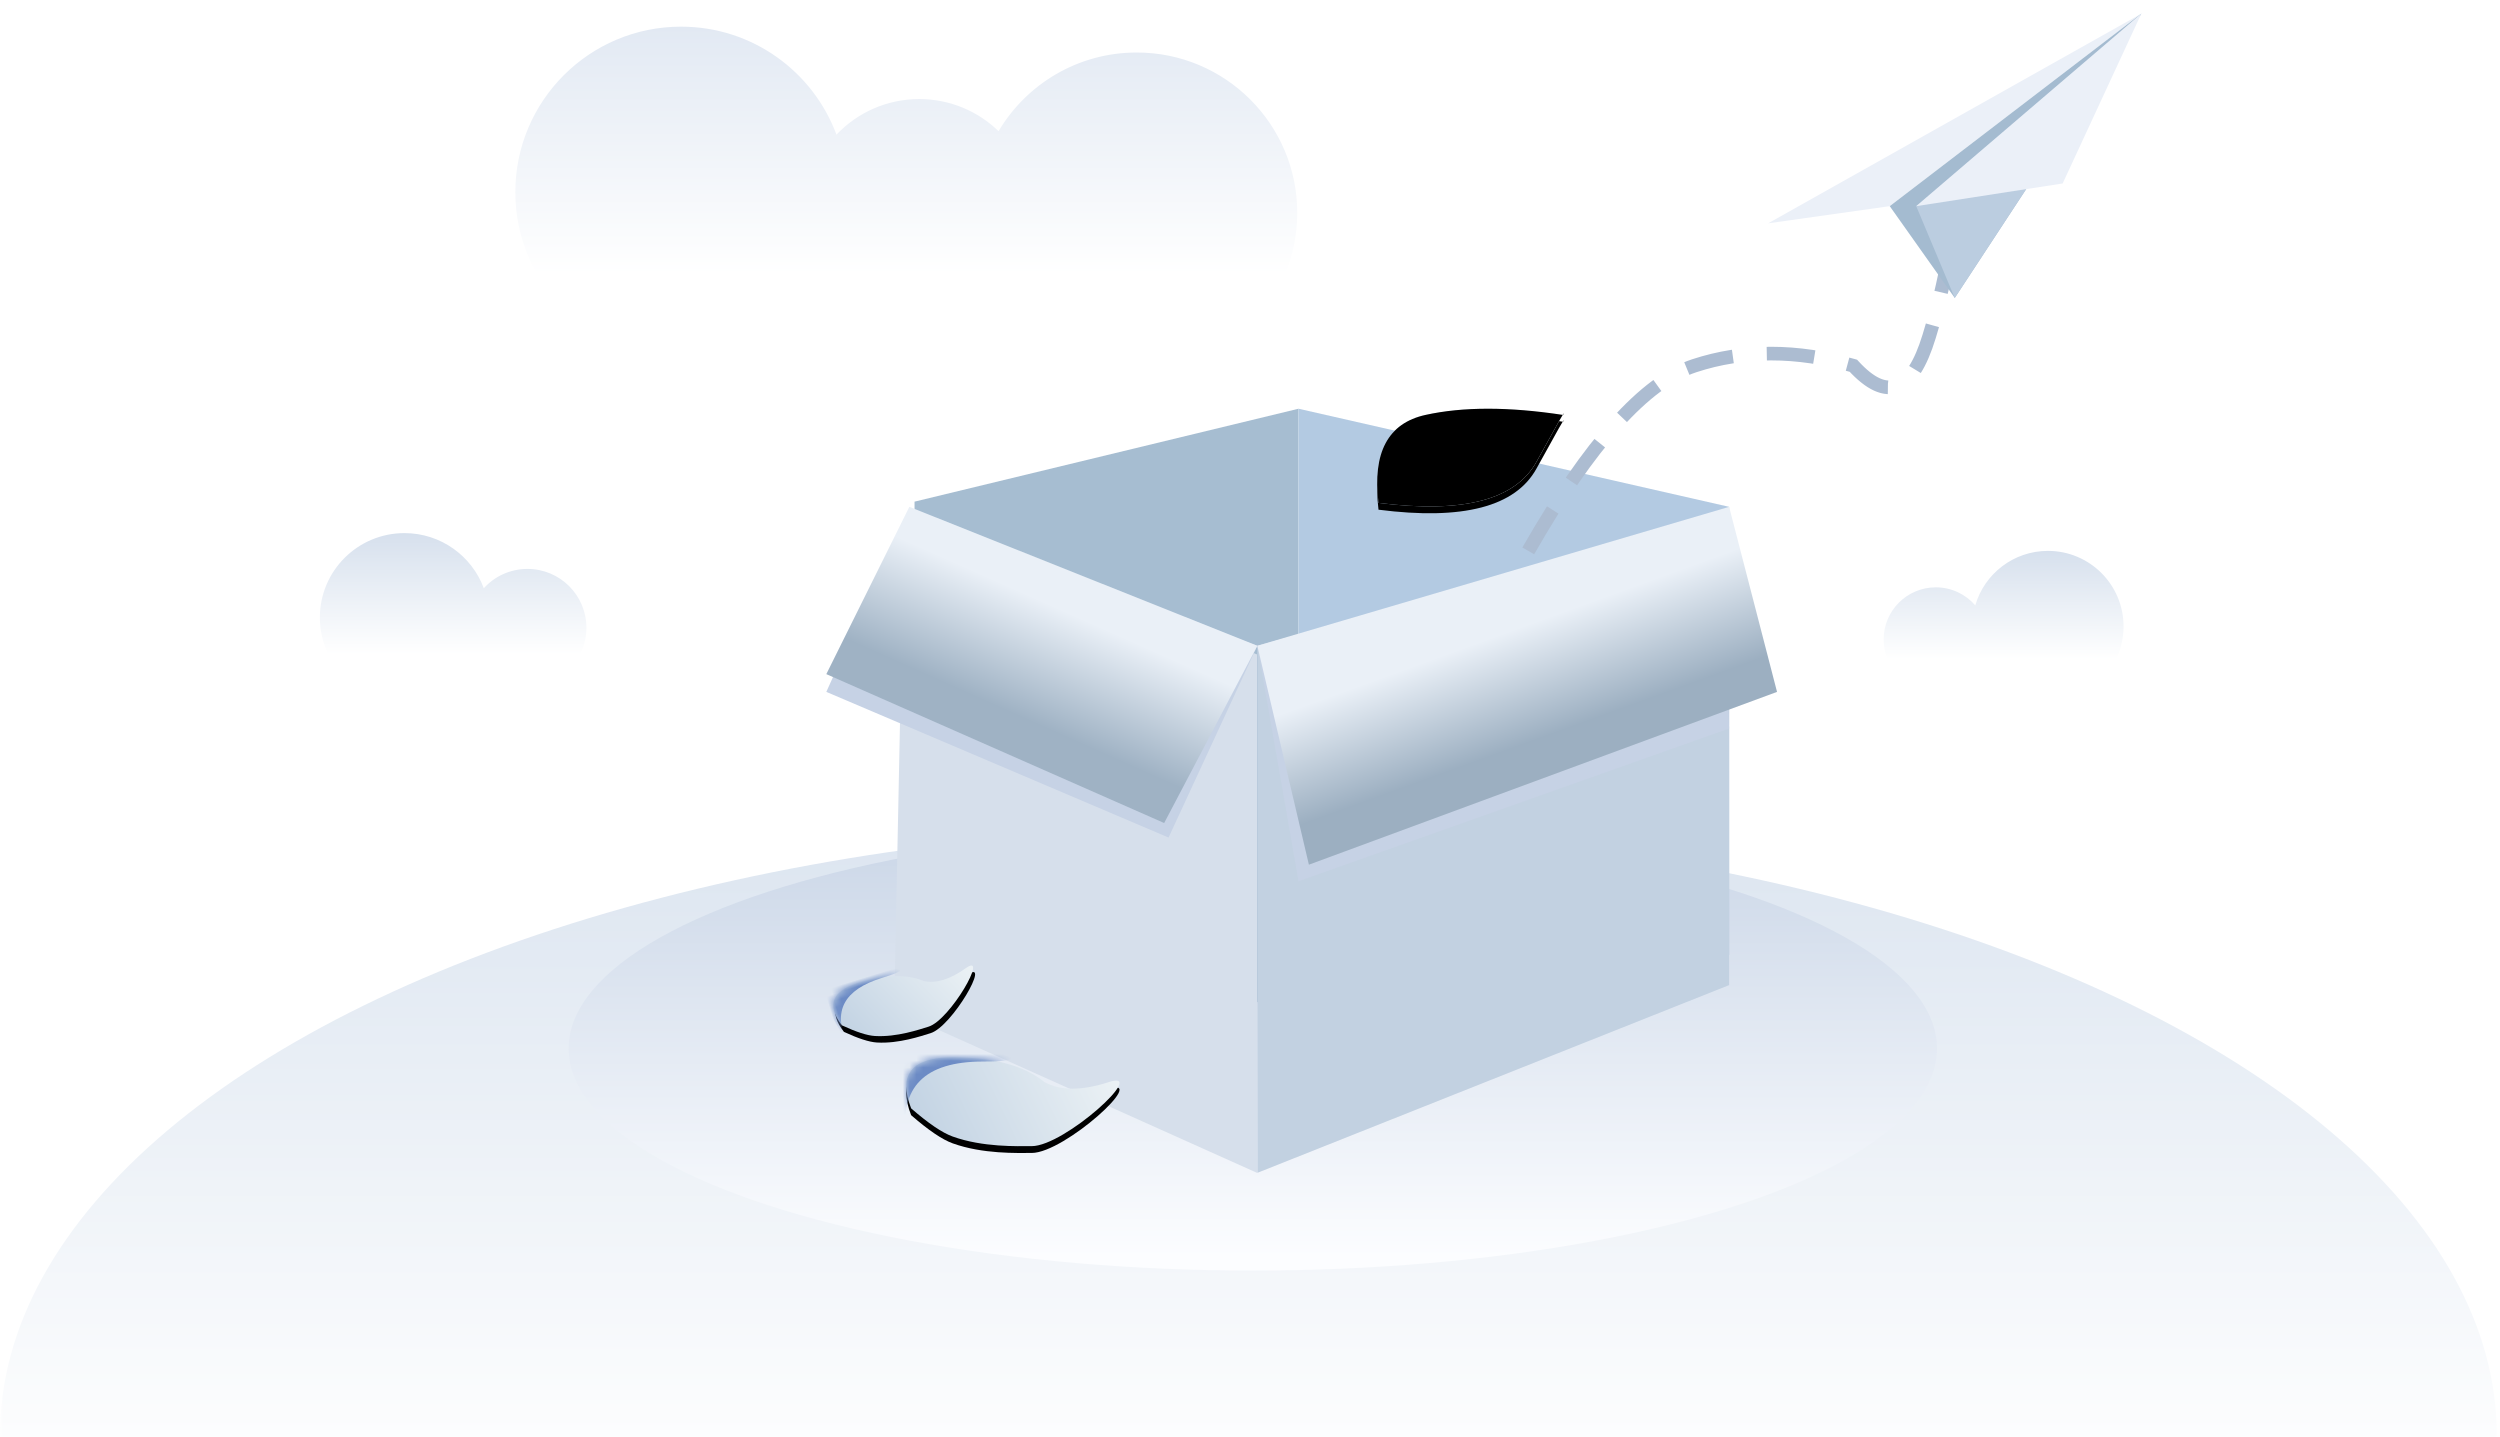 <?xml version="1.0" encoding="UTF-8"?>
<svg width="367px" height="211px" viewBox="0 0 367 211" version="1.1" xmlns="http://www.w3.org/2000/svg" xmlns:xlink="http://www.w3.org/1999/xlink">
    <title>empty</title>
    <defs>
        <rect id="path-1" x="0" y="0" width="367" height="211"></rect>
        <linearGradient x1="50%" y1="0%" x2="50%" y2="71.691%" id="linearGradient-3">
            <stop stop-color="#E2E9F3" offset="0%"></stop>
            <stop stop-color="#FFFFFF" offset="100%"></stop>
        </linearGradient>
        <linearGradient x1="50%" y1="0%" x2="50%" y2="71.407%" id="linearGradient-4">
            <stop stop-color="#DCE5F0" offset="0%"></stop>
            <stop stop-color="#FFFFFF" offset="76.365%"></stop>
        </linearGradient>
        <linearGradient x1="50%" y1="0%" x2="50%" y2="97.207%" id="linearGradient-5">
            <stop stop-color="#CAD6E7" offset="0%"></stop>
            <stop stop-color="#FCFDFF" offset="100%"></stop>
        </linearGradient>
        <linearGradient x1="50%" y1="0%" x2="50%" y2="71.691%" id="linearGradient-6">
            <stop stop-color="#D6E0ED" offset="0%"></stop>
            <stop stop-color="#FFFFFF" offset="100%"></stop>
        </linearGradient>
        <linearGradient x1="50%" y1="0%" x2="50%" y2="71.691%" id="linearGradient-7">
            <stop stop-color="#D6E0ED" offset="0%"></stop>
            <stop stop-color="#FFFFFF" offset="100%"></stop>
        </linearGradient>
        <filter x="-4.7%" y="-6.4%" width="109.5%" height="112.8%" filterUnits="objectBoundingBox" id="filter-8">
            <feGaussianBlur stdDeviation="1" in="SourceGraphic"></feGaussianBlur>
        </filter>
        <linearGradient x1="58.287%" y1="34.841%" x2="40.741%" y2="63.743%" id="linearGradient-9">
            <stop stop-color="#EAF0F7" offset="0.048%"></stop>
            <stop stop-color="#9FB2C4" offset="100%"></stop>
        </linearGradient>
        <filter x="-4.3%" y="-5.6%" width="108.7%" height="111.3%" filterUnits="objectBoundingBox" id="filter-10">
            <feGaussianBlur stdDeviation="1" in="SourceGraphic"></feGaussianBlur>
        </filter>
        <linearGradient x1="54.321%" y1="36.315%" x2="40.741%" y2="62.109%" id="linearGradient-11">
            <stop stop-color="#EAF0F7" offset="0.048%"></stop>
            <stop stop-color="#9CAFC1" offset="100%"></stop>
        </linearGradient>
        <linearGradient x1="100%" y1="36.281%" x2="0%" y2="63.719%" id="linearGradient-12">
            <stop stop-color="#F0F5F7" offset="0%"></stop>
            <stop stop-color="#C0D1E2" offset="100%"></stop>
        </linearGradient>
        <path d="M209.259,60.913 C203.76,62.131 201.462,66.434 202.365,73.823 C214.741,75.411 222.474,73.394 225.566,67.771 C228.657,62.149 229.957,59.863 229.463,60.913 C221.493,59.696 214.758,59.696 209.259,60.913 Z" id="path-13"></path>
        <filter x="-23.7%" y="-38.3%" width="147.5%" height="190.6%" filterUnits="objectBoundingBox" id="filter-14">
            <feOffset dx="0" dy="1" in="SourceAlpha" result="shadowOffsetOuter1"></feOffset>
            <feGaussianBlur stdDeviation="2" in="shadowOffsetOuter1" result="shadowBlurOuter1"></feGaussianBlur>
            <feColorMatrix values="0 0 0 0 0.753   0 0 0 0 0.812   0 0 0 0 0.89  0 0 0 1 0" type="matrix" in="shadowBlurOuter1"></feColorMatrix>
        </filter>
        <filter x="-34.7%" y="-59.2%" width="169.4%" height="232.4%" filterUnits="objectBoundingBox" id="filter-15">
            <feGaussianBlur stdDeviation="5.5" in="SourceAlpha" result="shadowBlurInner1"></feGaussianBlur>
            <feOffset dx="0" dy="0" in="shadowBlurInner1" result="shadowOffsetInner1"></feOffset>
            <feComposite in="shadowOffsetInner1" in2="SourceAlpha" operator="arithmetic" k2="-1" k3="1" result="shadowInnerInner1"></feComposite>
            <feColorMatrix values="0 0 0 0 0.392   0 0 0 0 0.508   0 0 0 0 0.632  0 0 0 1 0" type="matrix" in="shadowInnerInner1"></feColorMatrix>
        </filter>
        <linearGradient x1="100%" y1="41.319%" x2="0%" y2="58.681%" id="linearGradient-16">
            <stop stop-color="#F0F5F7" offset="0%"></stop>
            <stop stop-color="#C0D1E2" offset="100%"></stop>
        </linearGradient>
        <path d="M0.709,7.488 C-1.228,2.496 0.805,0 6.81,0 C12.815,0 17.308,1.211 20.289,3.633 C22.631,4.919 25.778,4.919 29.732,3.633 C35.662,1.705 23.252,13.037 18.41,13.037 C16.289,13.037 11.239,13.223 6.81,11.626 C5.269,11.07 3.235,9.691 0.709,7.488 Z" id="path-17"></path>
        <filter x="-20.8%" y="-42.2%" width="141.5%" height="199.7%" filterUnits="objectBoundingBox" id="filter-19">
            <feOffset dx="0" dy="1" in="SourceAlpha" result="shadowOffsetOuter1"></feOffset>
            <feGaussianBlur stdDeviation="2" in="shadowOffsetOuter1" result="shadowBlurOuter1"></feGaussianBlur>
            <feColorMatrix values="0 0 0 0 0.753   0 0 0 0 0.812   0 0 0 0 0.89  0 0 0 1 0" type="matrix" in="shadowBlurOuter1"></feColorMatrix>
        </filter>
        <filter x="-31.7%" y="-38.2%" width="163.4%" height="176.4%" filterUnits="objectBoundingBox" id="filter-20">
            <feGaussianBlur stdDeviation="2" in="SourceGraphic"></feGaussianBlur>
        </filter>
        <linearGradient x1="100%" y1="40.816%" x2="0%" y2="59.184%" id="linearGradient-21">
            <stop stop-color="#F0F5F7" offset="0%"></stop>
            <stop stop-color="#C0D1E2" offset="100%"></stop>
        </linearGradient>
        <path d="M0.484,5.265 C-0.84,1.755 0.551,-7.79342014e-15 4.655,-7.79342014e-15 C8.76,-7.79342014e-15 11.831,0.851 13.868,2.554 C15.469,3.458 17.621,3.458 20.323,2.554 C24.377,1.199 15.894,9.166 12.584,9.166 C11.134,9.166 7.682,9.297 4.655,8.174 C3.602,7.783 2.212,6.813 0.484,5.265 Z" id="path-22"></path>
        <filter x="-30.4%" y="-60.0%" width="160.8%" height="241.8%" filterUnits="objectBoundingBox" id="filter-24">
            <feOffset dx="0" dy="1" in="SourceAlpha" result="shadowOffsetOuter1"></feOffset>
            <feGaussianBlur stdDeviation="2" in="shadowOffsetOuter1" result="shadowBlurOuter1"></feGaussianBlur>
            <feColorMatrix values="0 0 0 0 0.753   0 0 0 0 0.812   0 0 0 0 0.89  0 0 0 1 0" type="matrix" in="shadowBlurOuter1"></feColorMatrix>
        </filter>
        <filter x="-46.2%" y="-56.1%" width="192.4%" height="212.2%" filterUnits="objectBoundingBox" id="filter-25">
            <feGaussianBlur stdDeviation="2" in="SourceGraphic"></feGaussianBlur>
        </filter>
        <filter x="-36.5%" y="-47.9%" width="173.0%" height="195.8%" filterUnits="objectBoundingBox" id="filter-26">
            <feOffset dx="0" dy="2" in="SourceAlpha" result="shadowOffsetOuter1"></feOffset>
            <feGaussianBlur stdDeviation="4" in="shadowOffsetOuter1" result="shadowBlurOuter1"></feGaussianBlur>
            <feColorMatrix values="0 0 0 0 0   0 0 0 0 0   0 0 0 0 0  0 0 0 0.109 0" type="matrix" in="shadowBlurOuter1" result="shadowMatrixOuter1"></feColorMatrix>
            <feMerge>
                <feMergeNode in="shadowMatrixOuter1"></feMergeNode>
                <feMergeNode in="SourceGraphic"></feMergeNode>
            </feMerge>
        </filter>
    </defs>
    <g id="page-1" stroke="none" stroke-width="1" fill="none" fill-rule="evenodd">
        <g id="empty">
            <mask id="mask-2" fill="white">
                <use xlink:href="#path-1"></use>
            </mask>
            <use id="mask" fill="#FFFFFF" xlink:href="#path-1"></use>
            <g mask="url(#mask-2)">
                <path d="M99.977,3.913 C110.44,3.913 119.36,10.511 122.794,19.768 C125.842,16.55 130.158,14.543 134.944,14.543 C139.471,14.543 143.577,16.339 146.588,19.257 C150.692,12.344 158.239,7.709 166.87,7.709 C179.885,7.709 190.435,18.247 190.435,31.246 C190.435,44.245 179.885,54.783 166.87,54.783 C158.239,54.783 150.693,50.148 146.588,43.235 C143.578,46.153 139.471,47.949 134.944,47.949 C129.115,47.949 123.983,44.971 120.99,40.455 C116.771,47.663 108.94,52.505 99.977,52.505 C86.543,52.505 75.652,41.627 75.652,28.209 C75.652,14.791 86.543,3.913 99.977,3.913 Z" id="形状结合" fill="url(#linearGradient-3)"></path>
                <ellipse id="椭圆形" fill="url(#linearGradient-4)" cx="183.261" cy="210.652" rx="183.261" ry="89.348"></ellipse>
                <ellipse id="椭圆形" fill="url(#linearGradient-5)" cx="183.913" cy="153.913" rx="100.435" ry="32.609"></ellipse>
                <path d="M59.373,78.261 C64.716,78.261 69.271,81.629 71.022,86.354 C72.605,84.612 74.891,83.518 77.433,83.518 C82.212,83.518 86.087,87.384 86.087,92.154 C86.087,96.924 82.212,100.791 77.433,100.791 C74.374,100.791 71.686,99.207 70.147,96.816 C68.005,100.537 63.982,103.043 59.373,103.043 C52.516,103.043 46.957,97.496 46.957,90.652 C46.957,83.809 52.516,78.261 59.373,78.261 Z" id="形状结合备份" fill="url(#linearGradient-6)"></path>
                <path d="M287.623,80.87 C292.682,80.87 296.951,84.249 298.289,88.871 C299.692,87.249 301.768,86.222 304.083,86.222 C308.311,86.222 311.739,89.645 311.739,93.868 C311.739,98.091 308.311,101.514 304.083,101.514 C301.132,101.514 298.571,99.847 297.293,97.404 C295.389,100.771 291.772,103.043 287.623,103.043 C281.492,103.043 276.522,98.08 276.522,91.957 C276.522,85.833 281.492,80.87 287.623,80.87 Z" id="形状结合备份-2" fill="url(#linearGradient-7)" transform="translate(294.13, 91.957) scale(-1, 1) translate(-294.13, -91.957) "></path>
                <g id="group" transform="translate(121.304, 60)">
                    <polygon id="rect" fill="#A6BDD1" points="12.951 13.64 69.319 0 69.319 87.109 12.951 87.109"></polygon>
                    <polygon id="rect" fill="#B3CAE2" transform="translate(100.93, 40.092) scale(-1, 1) translate(-100.93, -40.092) " points="69.329 14.403 132.541 0 132.541 80.185 69.319 80.185"></polygon>
                    <polygon id="rect" fill="#D6DFEB" points="11.428 16.089 63.225 36.068 63.225 112.174 9.955 88.263"></polygon>
                    <polygon id="rect" fill="#C2D1E1" transform="translate(97.903, 64.131) scale(-1, 1) translate(-97.903, -64.131) " points="63.275 16.089 132.531 34.796 132.531 112.174 63.275 84.613"></polygon>
                    <polygon id="path-2" fill="#C6D2E5" filter="url(#filter-8)" points="11.412 16.204 0 41.57 50.241 62.953 63.275 34.796"></polygon>
                    <polygon id="path" fill="url(#linearGradient-9)" points="12.19 14.403 0 38.962 49.595 60.821 63.275 34.796"></polygon>
                    <polygon id="path-2" fill="#C6D2E5" filter="url(#filter-10)" transform="translate(97.903, 42.787) scale(-1, 1) translate(-97.903, -42.787) " points="64.443 16.204 63.275 46.946 126.488 69.37 132.531 34.796"></polygon>
                    <polygon id="path" fill="url(#linearGradient-11)" transform="translate(101.42, 40.67) scale(-1, 1) translate(-101.42, -40.67) " points="70.309 14.403 63.275 41.57 131.998 66.936 139.565 34.796"></polygon>
                </g>
                <g id="path-3">
                    <use fill="black" fill-opacity="1" filter="url(#filter-14)" xlink:href="#path-13"></use>
                    <use fill="url(#linearGradient-12)" fill-rule="evenodd" xlink:href="#path-13"></use>
                    <use fill="black" fill-opacity="1" filter="url(#filter-15)" xlink:href="#path-13"></use>
                </g>
                <g id="path-5" transform="translate(133.043, 155.217)">
                    <mask id="mask-18" fill="white">
                        <use xlink:href="#path-17"></use>
                    </mask>
                    <g id="mask">
                        <use fill="black" fill-opacity="1" filter="url(#filter-19)" xlink:href="#path-17"></use>
                        <use fill="url(#linearGradient-16)" fill-rule="evenodd" xlink:href="#path-17"></use>
                    </g>
                    <path d="M0.044,11.947 C-1.072,4.393 2.666,0.617 11.257,0.617 C19.848,0.617 14.902,-0.844 -3.582,-3.765 L0.044,11.947 Z" fill="#6C8BC5" filter="url(#filter-20)" mask="url(#mask-18)"></path>
                </g>
                <g id="path-5" transform="translate(133.166, 146.886) rotate(-17) translate(-133.166, -146.886) translate(122.467, 142.301)">
                    <mask id="mask-23" fill="white">
                        <use xlink:href="#path-22"></use>
                    </mask>
                    <g id="mask">
                        <use fill="black" fill-opacity="1" filter="url(#filter-24)" xlink:href="#path-22"></use>
                        <use fill="url(#linearGradient-21)" fill-rule="evenodd" xlink:href="#path-22"></use>
                    </g>
                    <path d="M0.48,8.036 C-0.286,2.892 2.279,0.32 8.176,0.32 C14.073,0.32 10.678,-0.674 -2.009,-2.663 L0.48,8.036 Z" fill="#6C8BC5" filter="url(#filter-25)" mask="url(#mask-23)"></path>
                </g>
                <path d="M224.348,80.87 C233.352,65.127 241.478,56.067 248.724,53.69 C255.97,51.313 263.754,51.313 272.075,53.69 C276.98,59.052 280.687,57.619 283.195,49.391 C285.703,41.162 286.957,33.829 286.957,27.391" id="path-4" stroke="#ACBCD1" stroke-width="2" stroke-dasharray="7,5"></path>
                <g id="group-2" filter="url(#filter-26)" transform="translate(259.565, 0)">
                    <polygon id="path-6" fill="#EBF0F8" points="2.18575158e-14 30.783 54.783 0 17.849 28.263"></polygon>
                    <polygon id="path-7" fill="#A4BBD0" points="54.783 0 17.849 28.263 27.391 41.739"></polygon>
                    <polygon id="path-8" fill="#BBCDE0" points="54.783 0 21.737 28.263 27.391 41.739"></polygon>
                    <polygon id="path-9" fill="#EBF0F8" points="54.783 0 21.737 28.263 43.234 24.932"></polygon>
                </g>
            </g>
        </g>
    </g>
</svg>